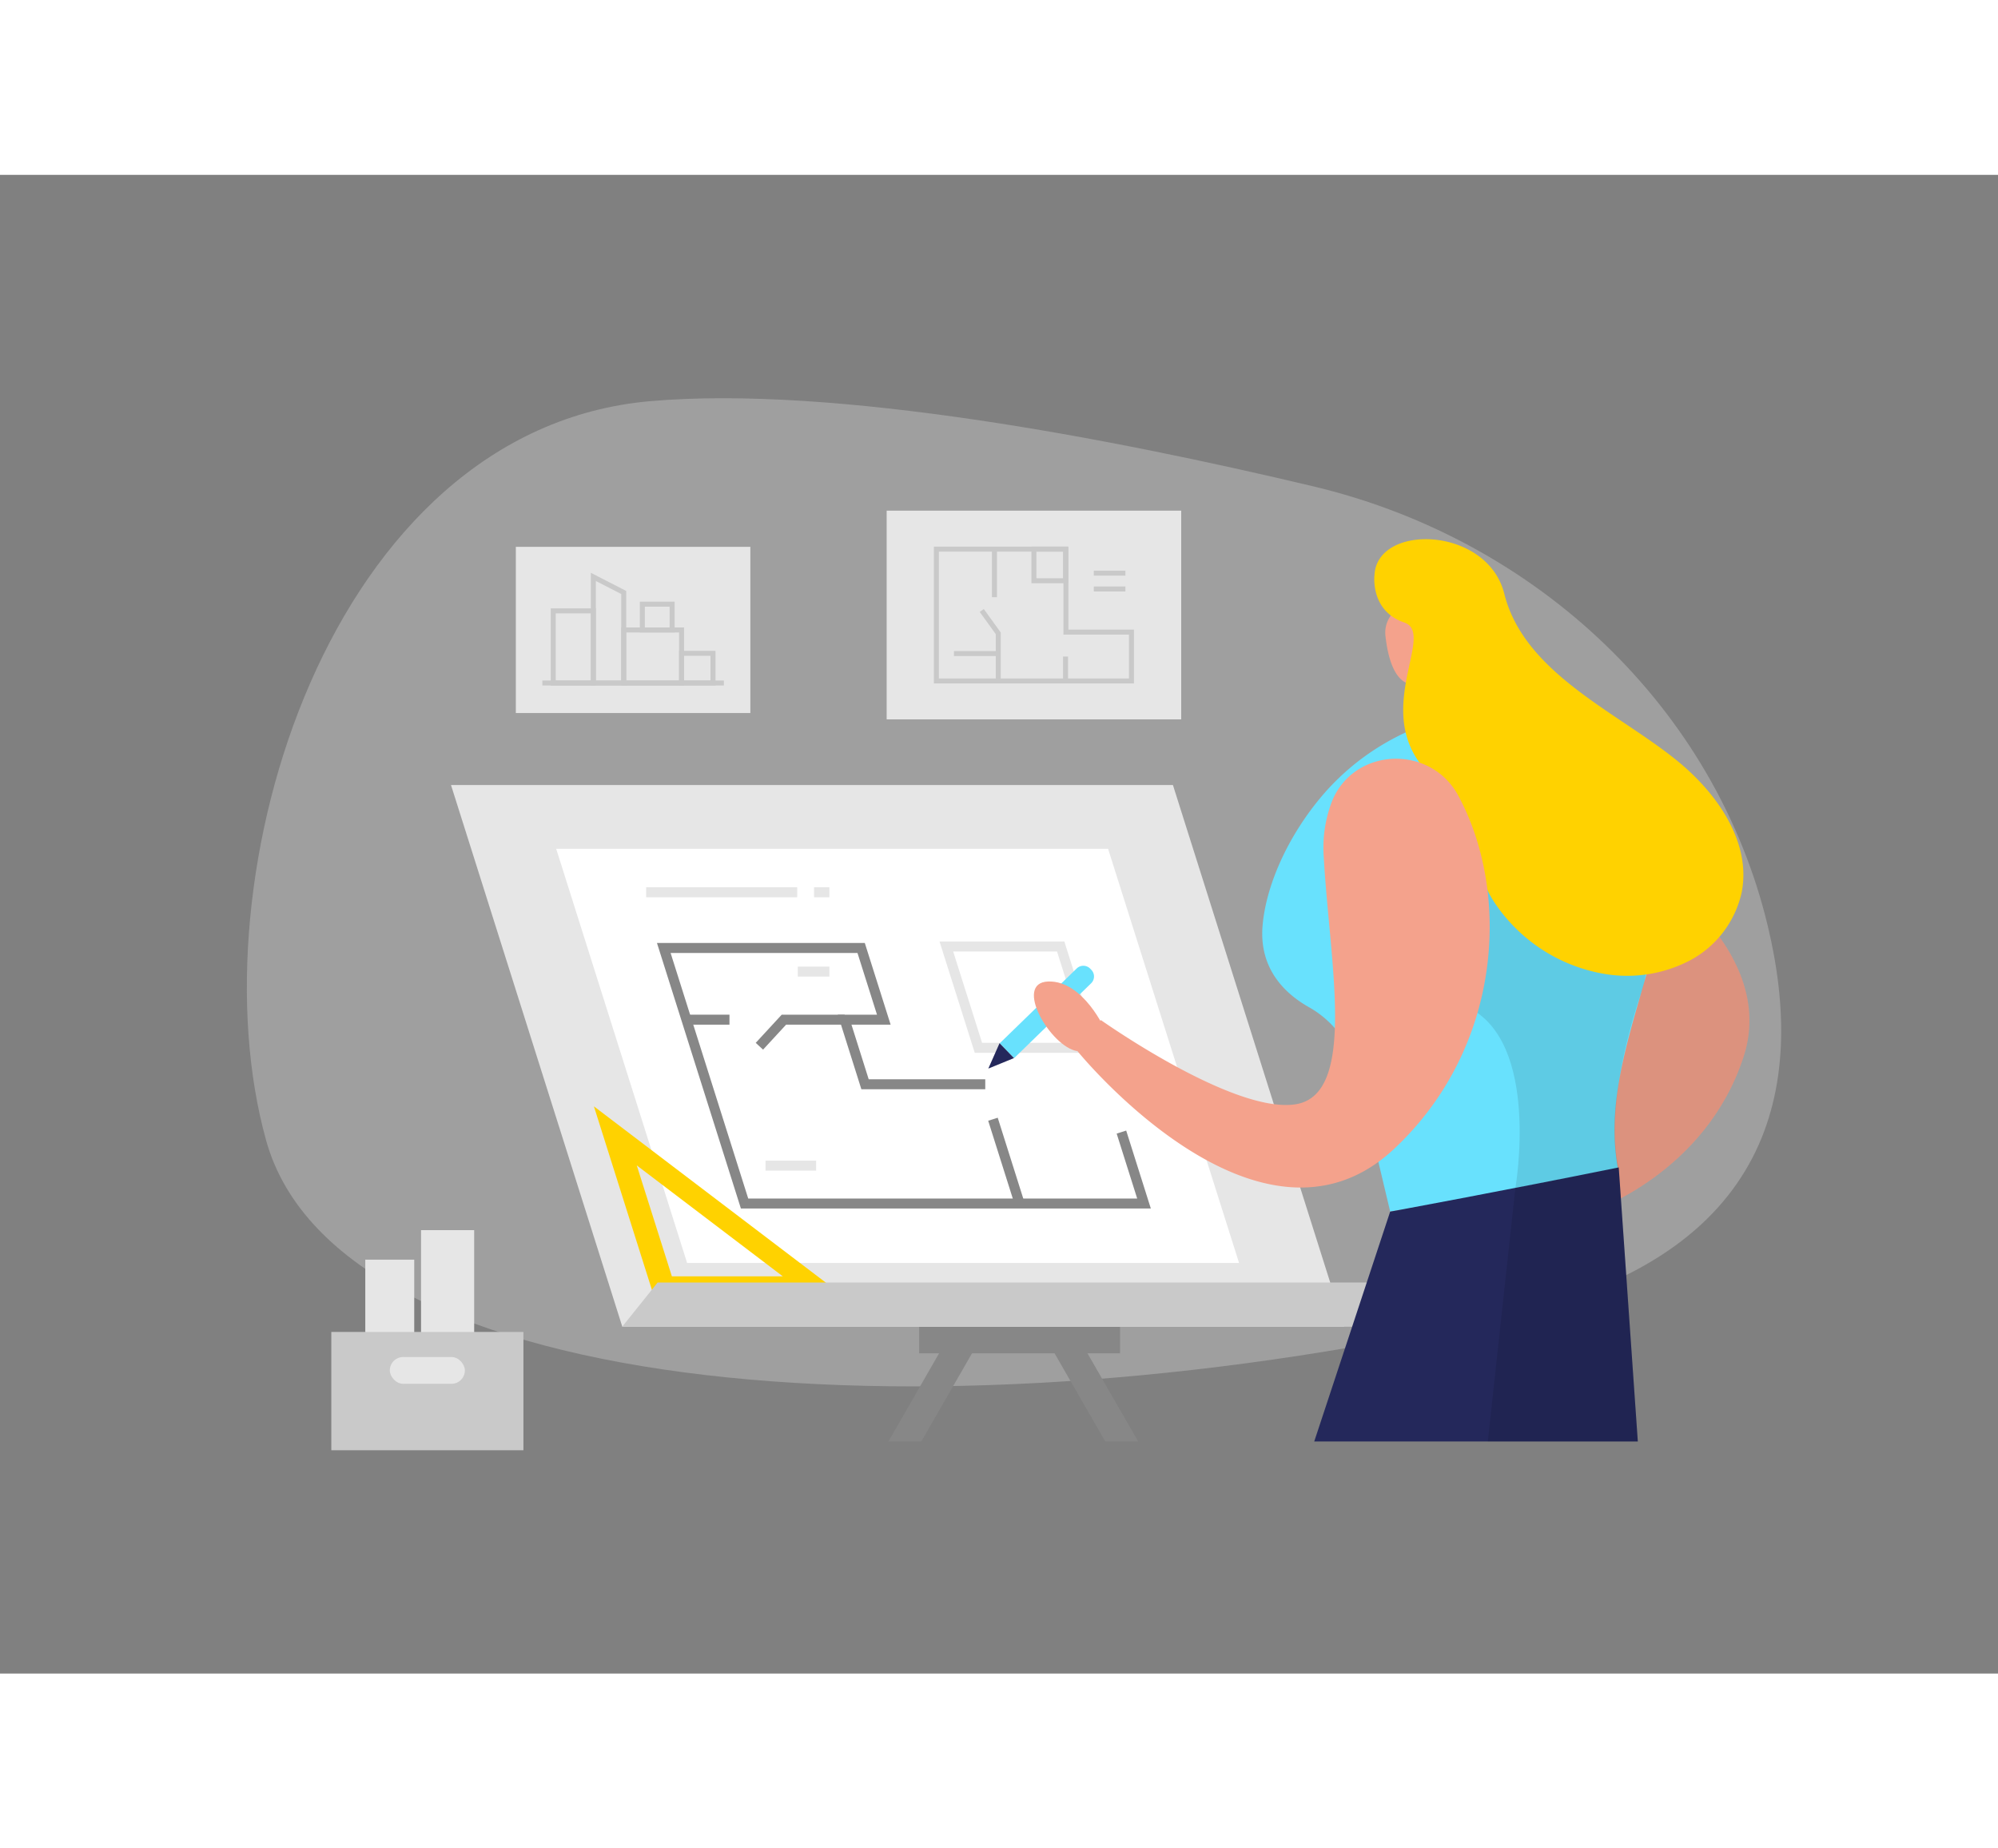 <svg id="Layer_1" data-name="Layer 1" xmlns="http://www.w3.org/2000/svg" viewBox="0 0 400 300" class="styles_logo__3Jd-a" width="200" height="185"><rect x="0" y="0" width="400" height="300" fill="#808080" stroke="none"/><path d="M262.91,62.35c45,10.7,80.56,44.5,91,88,7.76,32.35,1,65.71-51.25,77.84C189.79,254.39,67.89,245.74,53.28,193.29s12.5-142.45,77-148C167.06,42.11,222.22,52.67,262.91,62.35Z" fill="#e6e6e6" opacity="0.3"/><rect x="84.29" y="211.24" width="10.64" height="33.27" fill="#e6e6e6"/><rect x="73.13" y="217.15" width="9.8" height="30.36" fill="#e6e6e6"/><rect x="184.02" y="226.15" width="40.21" height="9.75" fill="#878787"/><polygon points="269.11 230.58 124.59 230.58 90.29 122.14 234.82 122.14 269.11 230.58" fill="#e6e6e6"/><polygon points="248.06 217.81 137.56 217.81 111.35 134.91 221.84 134.91 248.06 217.81" fill="#fff"/><polygon points="218.76 174.75 195.88 174.75 189.46 154.46 212.35 154.46 218.76 174.75" fill="none" stroke="#e6e6e6" stroke-miterlimit="10" stroke-width="2"/><polyline points="224.51 191.61 229.03 205.91 149.06 205.91 132.89 154.76 172.4 154.76 176.94 169.11 169.1 169.11 173.18 182.04 197.25 182.04" fill="none" stroke="#878787" stroke-miterlimit="10" stroke-width="2"/><line x1="204.12" y1="205.9" x2="198.79" y2="189.04" fill="none" stroke="#878787" stroke-miterlimit="10" stroke-width="2"/><polyline points="169.1 169.11 156.94 169.11 152.03 174.43" fill="none" stroke="#878787" stroke-miterlimit="10" stroke-width="2"/><line x1="137.43" y1="169.11" x2="146.04" y2="169.11" fill="none" stroke="#878787" stroke-miterlimit="10" stroke-width="2"/><line x1="153.26" y1="198.33" x2="163.39" y2="198.33" fill="none" stroke="#e6e6e6" stroke-miterlimit="10" stroke-width="2"/><line x1="159.72" y1="159.49" x2="166.05" y2="159.49" fill="none" stroke="#e6e6e6" stroke-miterlimit="10" stroke-width="2"/><line x1="129.36" y1="143.61" x2="159.6" y2="143.61" fill="none" stroke="#e6e6e6" stroke-miterlimit="10" stroke-width="2"/><line x1="162.97" y1="143.61" x2="166.04" y2="143.61" fill="none" stroke="#e6e6e6" stroke-miterlimit="10" stroke-width="2"/><path d="M118.9,186.46l12.29,38.88h38.87Zm8.58,11.82,29.24,22.21H134.51Z" fill="#ffd200"/><polygon points="282.79 230.58 124.56 230.58 131.66 221.72 289.88 221.72 282.79 230.58" fill="#c9c9c9"/><path d="M324.28,134.87s32.39,18.15,24.81,41.59-30.33,31-30.33,31l-6.43-13.36Z" fill="#f4a28c"/><path d="M324.28,134.87s32.39,18.15,24.81,41.59-30.33,31-30.33,31l-6.43-13.36Z" opacity="0.1"/><polygon points="288.73 99.03 288.64 108.84 297.09 111.03 294.65 94.87 288.73 99.03" fill="#f4a28c"/><path d="M284.83,86.09a5.8,5.8,0,0,0-7.46,6.23c.5,4.55,2.08,10.89,7.06,9.53,7.62-2.08,5.25-12,5.25-12A10.61,10.61,0,0,0,284.83,86.09Z" fill="#f4a28c"/><path d="M264.74,124.23a48.8,48.8,0,0,1,54.34-13.94c8.36,3.19,15.64,9.19,15.62,20.38-.05,26.27-15.19,47.17-10.6,69.16l-45.79,7.68-6.68-28.13a19.81,19.81,0,0,0-9.51-12.73c-4.79-2.68-10.1-7.66-9.35-16.4C253.44,142.48,257.6,132.64,264.74,124.23Z" fill="#68e1fd"/><path d="M286.05,93.44s0-2.19,2-1.47.81,3.6-.53,3.61S286.05,93.44,286.05,93.44Z" fill="#f4a28c"/><path d="M287.6,147s-8.71,12.66,6.1,19.55,9.68,36.26,9.68,36.26l20.69-4.08s-3.56-11.08,4.62-35.41-39.54-42.12-39.54-42.12Z" opacity="0.1"/><path d="M275.18,80s-1,7.23,5.95,9.61-8.82,20.19,7.52,32.53c7.9,6,5.28,15.62,10.48,23.41A33.08,33.08,0,0,0,321.52,160a27.18,27.18,0,0,0,17-2.85,20.46,20.46,0,0,0,10.18-13.59c1.87-9.78-4.62-19.28-12.24-25.71-11.91-10-31.25-17.76-35.3-34C297.77,70.36,275.82,69.72,275.18,80Z" fill="#ffd200"/><path d="M291.93,124.23c-5.55-10.22-20.69-9.69-25.2,1a25.86,25.86,0,0,0-1.7,11.54c1.15,20.78,6.76,47.44-5.74,49.29s-38.89-16.87-38.89-16.87l-4.73,6.17s36.45,45,63.49,19.56C300.87,174.51,302.44,143.62,291.93,124.23Z" fill="#f4a28c"/><path d="M324.07,198.69l3.82,54.85H263.11l15.2-46S301.31,203.3,324.07,198.69Z" fill="#24285b"/><path d="M207.87,155.44H212a0,0,0,0,1,0,0v21.5a1.91,1.91,0,0,1-1.91,1.91h-.32a1.91,1.91,0,0,1-1.91-1.91v-21.5A0,0,0,0,1,207.87,155.44Z" transform="translate(236.41 434.21) rotate(-134.18)" fill="#68e1fd"/><polygon points="203 176.8 197.86 178.9 200.11 173.82 203 176.8" fill="#24285b"/><path d="M221.34,171.35s-4.42-10.12-11.49-9.88.53,13.15,5.82,13.93Z" fill="#f4a28c"/><polygon points="303.38 202.77 297.86 253.54 327.89 253.54 324.07 198.69 303.38 202.77" opacity="0.1"/><polygon points="184.45 253.54 177.86 253.54 189.46 233.37 196.05 233.37 184.45 253.54" fill="#878787"/><polygon points="221.27 253.54 227.86 253.54 216.26 233.37 209.67 233.37 221.27 253.54" fill="#878787"/><rect x="66.33" y="231.62" width="38.46" height="23.68" fill="#c9c9c9"/><rect x="78.04" y="236.64" width="15.03" height="5.36" rx="2.68" fill="#e6e6e6"/><rect x="103.27" y="74.46" width="46.95" height="33.27" fill="#e6e6e6"/><line x1="108.58" y1="101.72" x2="144.92" y2="101.72" fill="none" stroke="#c9c9c9" stroke-miterlimit="10"/><rect x="110.76" y="87.28" width="8.03" height="14.44" fill="none" stroke="#c9c9c9" stroke-miterlimit="10"/><polygon points="118.79 101.72 124.87 101.72 124.87 83.6 118.79 80.48 118.79 101.72" fill="none" stroke="#c9c9c9" stroke-miterlimit="10"/><rect x="124.87" y="91.1" width="11.58" height="10.62" fill="none" stroke="#c9c9c9" stroke-miterlimit="10"/><rect x="128.6" y="85.94" width="5.96" height="5.16" fill="none" stroke="#c9c9c9" stroke-miterlimit="10"/><rect x="136.45" y="95.78" width="6.29" height="5.93" fill="none" stroke="#c9c9c9" stroke-miterlimit="10"/><rect x="177.51" y="67.22" width="58.97" height="41.78" fill="#e6e6e6"/><polygon points="187.46 74.92 187.46 101.31 226.52 101.31 226.52 91.53 213.4 91.53 213.4 74.92 187.46 74.92" fill="none" stroke="#c9c9c9" stroke-miterlimit="10"/><polyline points="199.85 101.31 199.85 91.77 196.55 87.2" fill="none" stroke="#c9c9c9" stroke-miterlimit="10"/><line x1="199.09" y1="74.92" x2="199.09" y2="84.54" fill="none" stroke="#c9c9c9" stroke-miterlimit="10"/><line x1="218.98" y1="82.9" x2="225.31" y2="82.9" fill="none" stroke="#c9c9c9" stroke-miterlimit="10"/><line x1="218.98" y1="79.73" x2="225.31" y2="79.73" fill="none" stroke="#c9c9c9" stroke-miterlimit="10"/><rect x="206.99" y="74.92" width="6.33" height="6.33" fill="none" stroke="#c9c9c9" stroke-miterlimit="10"/><line x1="199.85" y1="95.82" x2="190.98" y2="95.82" fill="none" stroke="#c9c9c9" stroke-miterlimit="10"/><line x1="213.32" y1="101.31" x2="213.32" y2="96.42" fill="none" stroke="#c9c9c9" stroke-miterlimit="10"/></svg>